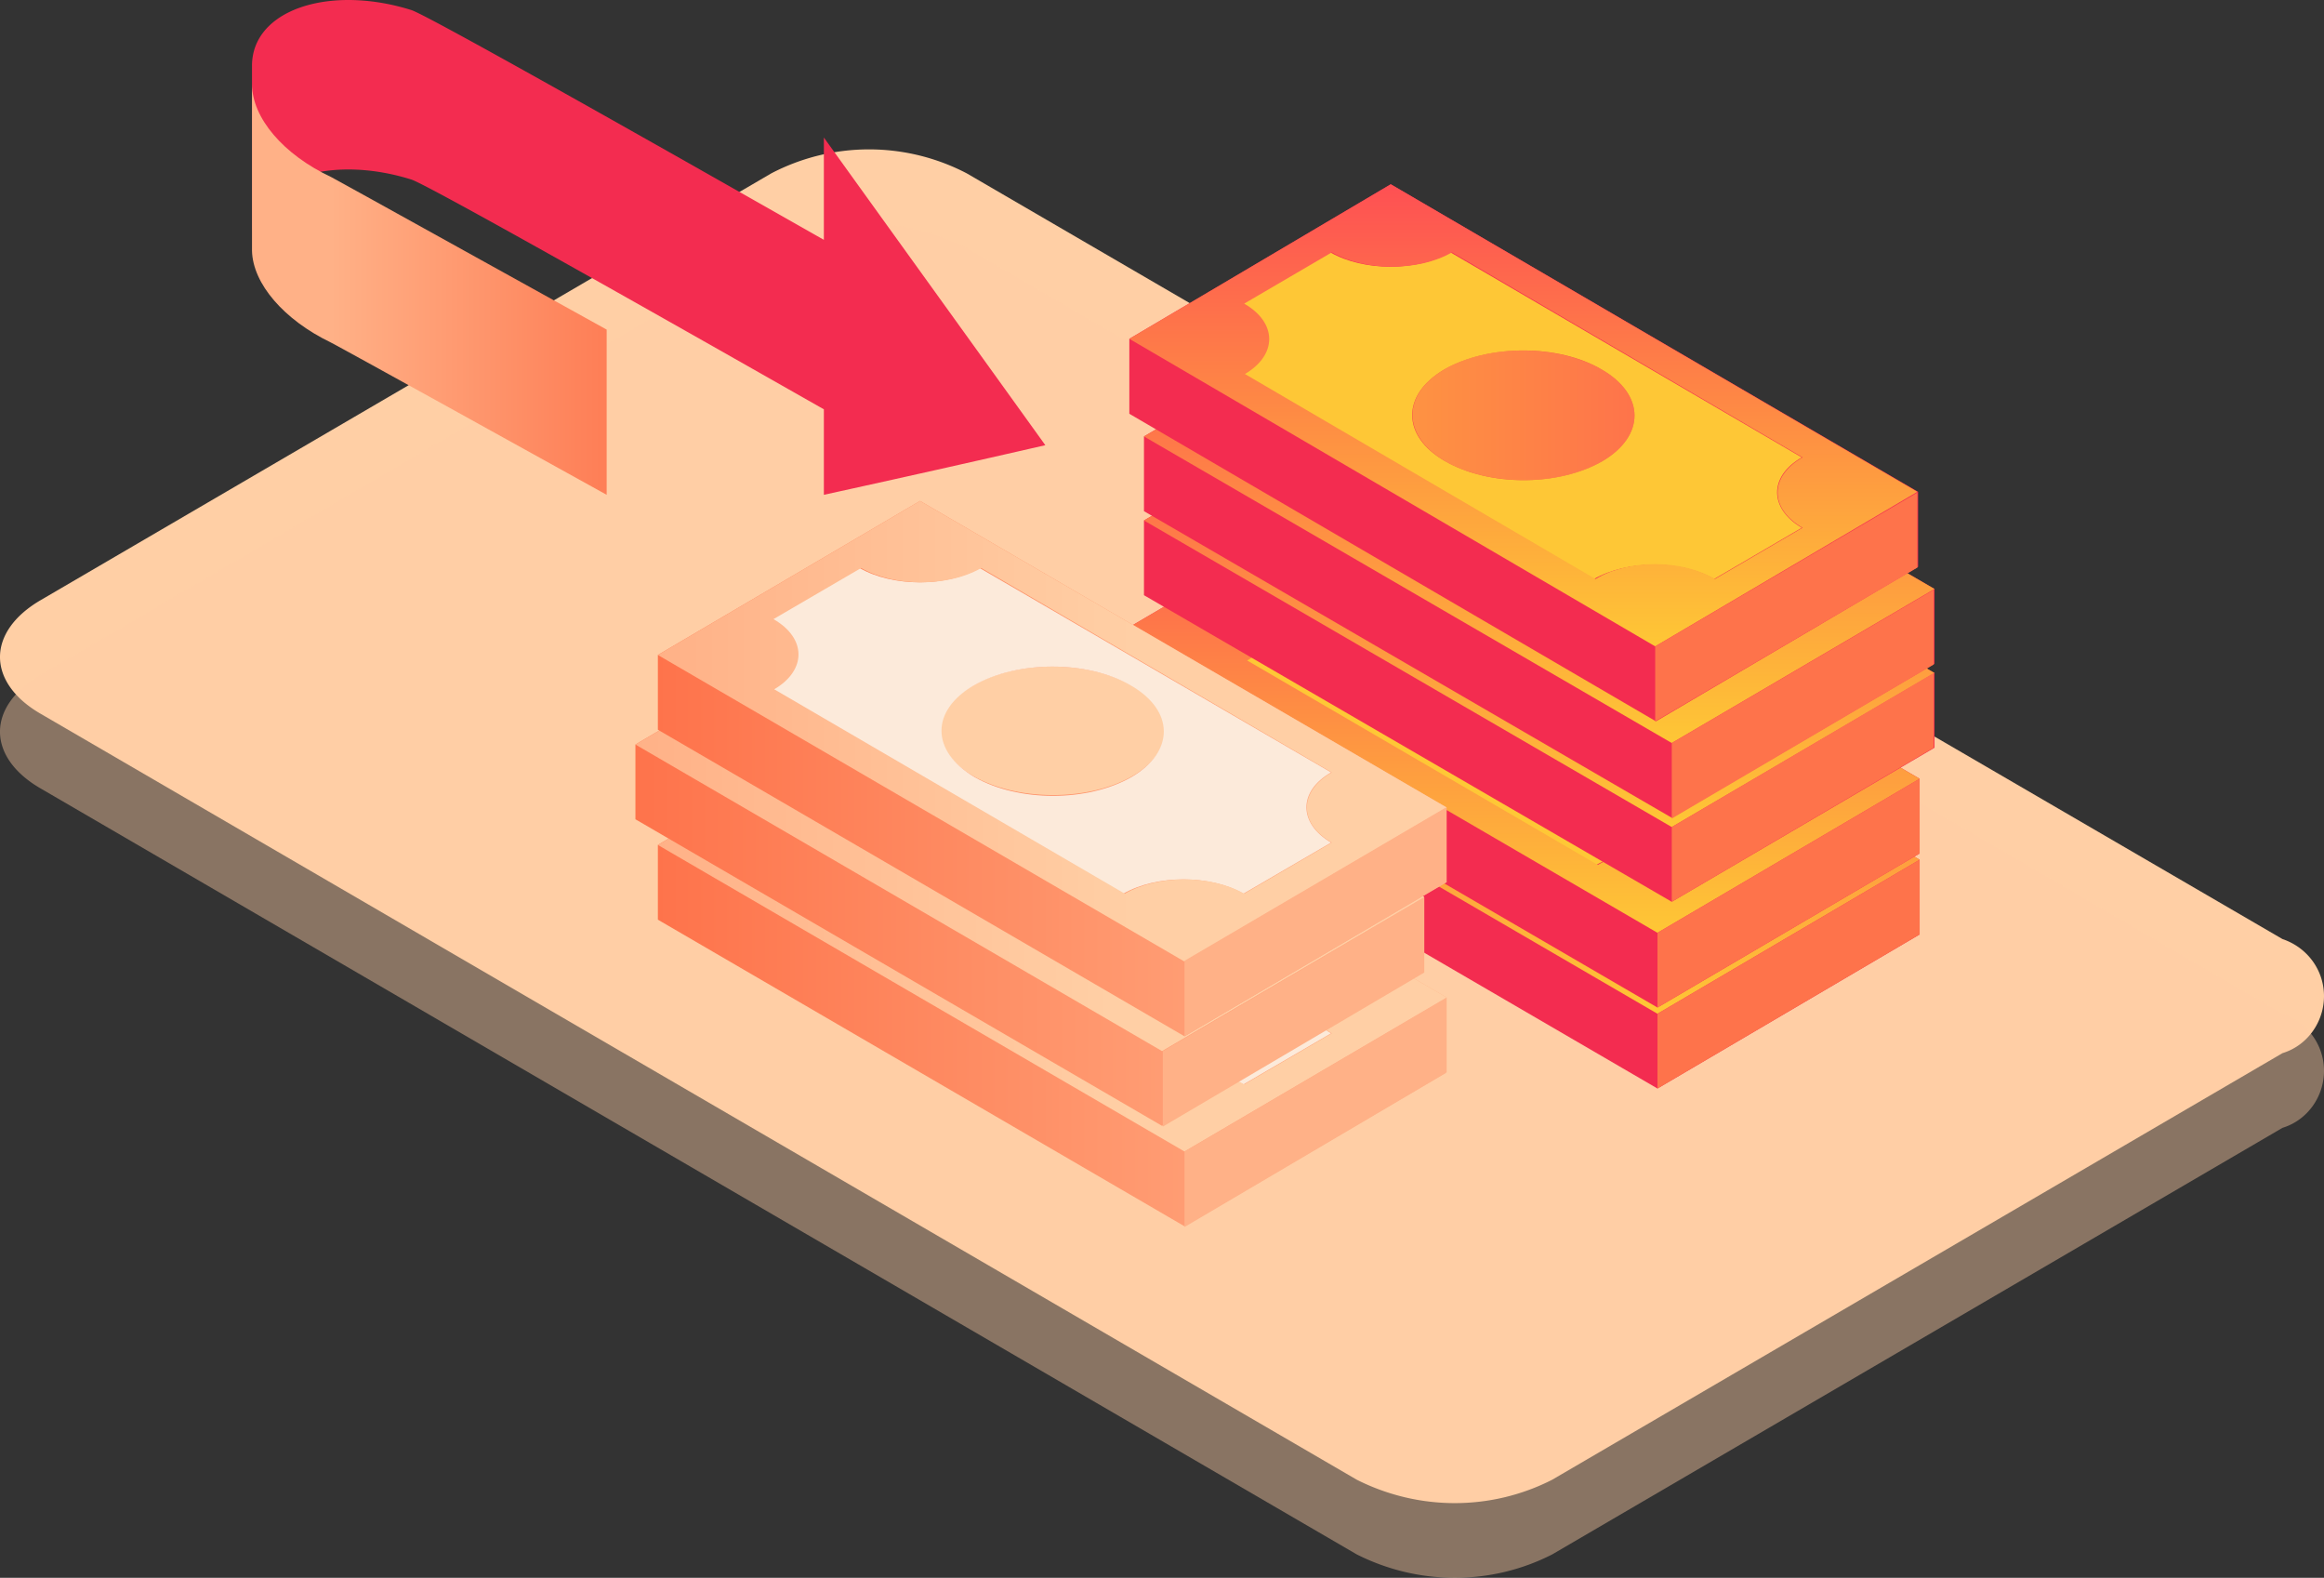 <svg xmlns="http://www.w3.org/2000/svg" width="249" height="169"><rect width="100%" height="100%" fill="#333333" stroke="none"/><defs><linearGradient id="a" x1="-.093%" x2="99.805%" y1="50.015%" y2="50.015%"><stop offset="0%" stop-color="#FE9442"/><stop offset="100%" stop-color="#FE724B"/></linearGradient><linearGradient id="b" x1="50.025%" x2="50.025%" y1="99.94%" y2="-.057%"><stop offset="0%" stop-color="#FEC735"/><stop offset="100%" stop-color="#FE5053"/></linearGradient><linearGradient id="c" x1="-.093%" x2="99.805%" y1="50.047%" y2="50.047%"><stop offset="0%" stop-color="#FE9442"/><stop offset="100%" stop-color="#FE724B"/></linearGradient><linearGradient id="d" x1="50.025%" x2="50.025%" y1="99.949%" y2="-.048%"><stop offset="0%" stop-color="#FEC735"/><stop offset="100%" stop-color="#FE5053"/></linearGradient><linearGradient id="e" x1=".068%" x2="99.966%" y1="50.328%" y2="50.328%"><stop offset="0%" stop-color="#FE9442"/><stop offset="100%" stop-color="#FE724B"/></linearGradient><linearGradient id="f" x1="49.974%" x2="49.974%" y1="99.924%" y2="-.072%"><stop offset="0%" stop-color="#FEC735"/><stop offset="100%" stop-color="#FE5053"/></linearGradient><linearGradient id="g" x1=".068%" x2="99.966%" y1="50.199%" y2="50.199%"><stop offset="0%" stop-color="#FE9442"/><stop offset="100%" stop-color="#FE724B"/></linearGradient><linearGradient id="h" x1="49.974%" x2="49.974%" y1="100.054%" y2=".057%"><stop offset="0%" stop-color="#FEC735"/><stop offset="100%" stop-color="#FE5053"/></linearGradient><linearGradient id="i" x1="-.035%" x2="99.863%" y1="50.111%" y2="50.111%"><stop offset="0%" stop-color="#FE9442"/><stop offset="100%" stop-color="#FE724B"/></linearGradient><linearGradient id="j" x1="49.993%" x2="49.993%" y1="100.029%" y2=".032%"><stop offset="0%" stop-color="#FEC735"/><stop offset="100%" stop-color="#FE5053"/></linearGradient><linearGradient id="k" x1="99.855%" x2="-.031%" y1="49.888%" y2="49.888%"><stop offset="1.642%" stop-color="#FE7F57"/><stop offset="77.75%" stop-color="#FFB187"/></linearGradient><linearGradient id="l" x1="-.044%" x2="99.989%" y1="50.071%" y2="50.071%"><stop offset="0%" stop-color="#FE734B"/><stop offset="100%" stop-color="#FFB187"/></linearGradient><linearGradient id="m" x1=".004%" x2="99.989%" y1="50.061%" y2="50.061%"><stop offset="0%" stop-color="#FFB187"/><stop offset="60.28%" stop-color="#FFCFA5"/></linearGradient><linearGradient id="n" x1=".003%" x2="100.036%" y1="50.082%" y2="50.082%"><stop offset="0%" stop-color="#FE734B"/><stop offset="100%" stop-color="#FFB187"/></linearGradient><linearGradient id="o" x1=".05%" x2="100.036%" y1="50.075%" y2="50.075%"><stop offset="0%" stop-color="#FFB187"/><stop offset="60.28%" stop-color="#FFCFA5"/></linearGradient><linearGradient id="p" x1="-.044%" x2="99.989%" y1="49.948%" y2="49.948%"><stop offset="0%" stop-color="#FE734B"/><stop offset="100%" stop-color="#FFB187"/></linearGradient><linearGradient id="q" x1=".004%" x2="99.989%" y1="49.918%" y2="49.918%"><stop offset="0%" stop-color="#FFB187"/><stop offset="60.28%" stop-color="#FFCFA5"/></linearGradient></defs><g fill="none"><path fill="#FFCFA5" d="M244.554 100.585c2.668.896 4.446 3.34 4.446 6.109s-1.778 5.294-4.446 6.108l-78.247 45.693c-6.548 3.34-14.308 3.34-20.937 0L4.395 76.476c-5.82-3.34-5.9-8.796 0-12.217l78.248-45.693a22.638 22.638 0 0 1 20.936 0l140.975 82.019z"/><path fill="#FFCFA5" d="M244.554 108.585c2.668.896 4.446 3.34 4.446 6.109s-1.778 5.294-4.446 6.108l-78.247 45.693c-6.548 3.34-14.308 3.34-20.937 0L4.395 84.476c-5.82-3.34-5.9-8.796 0-12.217l78.248-45.693a22.638 22.638 0 0 1 20.936 0l140.975 82.019z" opacity=".423"/><path fill="#F32C50" d="M149.252 59.245l-28.09 16.501v8.006l56.424 32.84 28.09-16.502v-8.005"/><path fill="url(#a)" d="M50.838 20.014c4.695 2.696 4.695 7.107.081 9.803-4.614 2.696-12.143 2.696-16.838 0-4.614-2.696-4.695-7.107-.081-9.803 4.614-2.777 12.143-2.777 16.838 0z" transform="translate(121 59)"/><path fill="#FEC736" d="M193.29 88.327c-3.561 2.042-3.48 5.473 0 7.515l-9.39 5.473c-3.562-2.042-9.31-2.042-12.871 0l-37.481-21.892c3.562-2.043 3.48-5.474-.081-7.516l9.39-5.473c3.562 2.042 9.31 2.042 12.872 0l37.561 21.893zm-38.209.49c4.695 2.696 12.143 2.696 16.838 0 4.614-2.696 4.614-7.107-.08-9.803-4.615-2.696-12.144-2.696-16.839 0-4.614 2.696-4.614 7.107.081 9.803z"/><path fill="url(#b)" d="M28.252.245l56.424 32.84-28.09 16.5L.162 16.747l28.09-16.5zm34.729 42.07l9.39-5.473c-3.561-2.042-3.561-5.473 0-7.515L34.81 7.434c-3.562 2.042-9.31 2.042-12.872 0l-9.39 5.473c3.562 2.042 3.562 5.473.08 7.516L50.19 42.315c3.481-2.042 9.229-2.042 12.791 0z" transform="translate(121 59)"/><path fill="#FE734B" d="M177.586 108.586v8.006l28.09-16.502v-8.005z"/><path fill="#F32C50" d="M149.252 50.572l-28.09 16.501v8.006l56.424 32.84 28.09-16.502V83.41"/><path fill="url(#c)" d="M50.838 20.34c4.695 2.697 4.695 7.108.081 9.804-4.614 2.695-12.143 2.695-16.838 0-4.614-2.696-4.695-7.107-.081-9.803 4.614-2.778 12.143-2.778 16.838 0z" transform="translate(121 50)"/><path fill="#FEC736" d="M193.29 79.654c-3.561 2.042-3.48 5.473 0 7.515l-9.39 5.473c-3.562-2.042-9.31-2.042-12.871 0L133.467 70.75c3.562-2.042 3.48-5.473-.081-7.515l9.39-5.473c3.562 2.042 9.31 2.042 12.872 0l37.642 21.893zm-38.209.49c4.695 2.695 12.143 2.695 16.838 0 4.614-2.696 4.614-7.107-.08-9.803-4.615-2.696-12.144-2.696-16.839 0-4.614 2.696-4.614 7.107.081 9.803z"/><path fill="url(#d)" d="M28.252.572l56.424 32.84-28.09 16.5L.162 17.074 28.252.572zm34.729 42.07l9.39-5.473c-3.561-2.042-3.561-5.473 0-7.515L34.81 7.76c-3.562 2.042-9.31 2.042-12.872 0l-9.39 5.473c3.562 2.042 3.562 5.473.08 7.515L50.19 42.642c3.481-2.042 9.229-2.042 12.791 0z" transform="translate(121 50)"/><path fill="#FE734B" d="M177.586 99.913v8.005l28.09-16.501V83.41z"/><path fill="#F32C50" d="M150.72 39.245l-28.152 16.501v8.006l56.549 32.84L207.27 80.09v-8.005"/><path fill="url(#e)" d="M51.275 19.932c4.706 2.696 4.706 7.107.082 9.803-4.625 2.696-12.17 2.696-16.876 0-4.624-2.696-4.706-7.107-.081-9.803 4.706-2.695 12.25-2.695 16.875 0z" transform="translate(122 39)"/><path fill="#FEC736" d="M194.857 68.327c-3.57 2.042-3.49 5.473 0 7.515l-9.412 5.473c-3.57-2.042-9.33-2.042-12.9 0l-37.564-21.892c3.57-2.043 3.489-5.474-.081-7.516l9.411-5.473c3.57 2.042 9.33 2.042 12.9 0l37.646 21.893zm-38.376.49c4.706 2.696 12.17 2.696 16.876 0 4.624-2.696 4.624-7.107-.082-9.803-4.624-2.696-12.17-2.696-16.875 0-4.625 2.696-4.543 7.025.081 9.803z"/><path fill="url(#f)" d="M28.72.245l56.55 32.84-28.153 16.5L.567 16.747 28.722.246zm34.806 42.07l9.412-5.473c-3.57-2.042-3.57-5.473 0-7.515L35.292 7.434c-3.57 2.042-9.33 2.042-12.9 0l-9.41 5.473c3.569 2.042 3.569 5.473.08 7.516l37.646 21.892c3.488-2.042 9.249-2.042 12.818 0z" transform="translate(122 39)"/><path fill="#FE734B" d="M179.117 88.586v8.006l28.072-16.502v-8.005z"/><path fill="#F32C50" d="M150.72 30.245l-28.152 16.501v8.006l56.549 32.84L207.27 71.09v-8.005"/><path fill="url(#g)" d="M51.275 20.014c4.706 2.696 4.706 7.107.082 9.803-4.625 2.696-12.17 2.696-16.876 0-4.624-2.696-4.706-7.107-.081-9.803 4.706-2.696 12.25-2.696 16.875 0z" transform="translate(122 30)"/><path fill="#FEC736" d="M194.857 59.408c-3.57 2.043-3.49 5.474 0 7.516l-9.412 5.473c-3.57-2.042-9.33-2.042-12.9 0l-37.564-21.893c3.57-2.042 3.489-5.473-.081-7.515l9.411-5.474c3.57 2.043 9.33 2.043 12.9 0l37.646 21.893zm-38.376.409c4.706 2.696 12.17 2.696 16.876 0 4.624-2.696 4.624-7.107-.082-9.803-4.624-2.696-12.17-2.696-16.875 0-4.625 2.696-4.543 7.107.081 9.803z"/><path fill="url(#h)" d="M28.72.245l56.55 32.84-28.153 16.5L.567 16.747 28.722.246zm34.806 42.152l9.412-5.473c-3.57-2.042-3.57-5.473 0-7.516L35.292 7.515c-3.57 2.043-9.33 2.043-12.9 0l-9.41 5.474c3.569 2.042 3.569 5.473.08 7.515l37.646 21.893c3.488-2.042 9.249-2.042 12.818 0z" transform="translate(122 30)"/><path fill="#FE734B" d="M179.117 79.586v8.087l28.072-16.501v-8.006z"/><path fill="#F32C50" d="M149.01 19.738L121 36.29v8.03l56.424 32.943 28.09-16.553v-8.03"/><path fill="url(#i)" d="M50.595 20.568c4.695 2.704 4.695 7.13.081 9.833-4.614 2.705-12.143 2.705-16.838 0-4.614-2.704-4.695-7.129-.08-9.833 4.613-2.704 12.142-2.704 16.837 0z" transform="translate(121 19)"/><path fill="#FEC736" d="M193.048 48.992c-3.562 2.048-3.481 5.49 0 7.539l-9.39 5.49c-3.563-2.049-9.31-2.049-12.872 0L133.224 40.06c3.562-2.049 3.48-5.49-.081-7.54l9.39-5.49c3.562 2.05 9.31 2.05 12.872 0l37.643 21.962zm-38.21.41c4.695 2.704 12.143 2.704 16.838 0 4.614-2.705 4.614-7.13-.08-9.834-4.615-2.704-12.144-2.704-16.839 0-4.614 2.704-4.614 7.13.081 9.833z"/><path fill="url(#j)" d="M28.01.738l56.423 32.941-28.09 16.553L0 17.29 28.01.738zM62.738 43.02l9.39-5.49c-3.561-2.05-3.561-5.49 0-7.54L34.568 8.032c-3.562 2.048-9.31 2.048-12.872 0l-9.39 5.49c3.562 2.048 3.562 5.49.08 7.539l37.563 21.96c3.48-2.13 9.228-2.13 12.79 0z" transform="translate(121 19)"/><path fill="#FE734B" d="M177.343 69.232v8.03l28.09-16.47v-8.03z"/><path fill="#F32C50" d="M112 47.685c-7.882-10.957-15.846-21.997-23.728-32.954v10.957c-7.07-4.006-42.257-24.04-44.207-24.613-7.801-2.453-15.358-.572-16.821 4.252A6.143 6.143 0 0 0 27 6.963v18.153c0-.572.081-1.063.244-1.635 1.463-4.825 9.02-6.706 16.821-4.252 1.95.572 37.137 20.606 44.207 24.613V53A2470.093 2470.093 0 0 0 112 47.685z"/><path fill="url(#k)" d="M27 9c0 3.62 3.35 7.561 8.499 9.974.163.08.327.161 29.501 16.33V53C35.826 36.832 35.58 36.751 35.417 36.67c-4.985-2.412-8.335-6.273-8.417-9.813V9z"/><g transform="translate(70 74)"><path fill="url(#l)" d="M28.576 0L.486 16.501v8.006l56.424 32.84L85 40.844V32.84"/><ellipse cx="42.711" cy="24.697" fill="#FFCFA5" rx="6.881" ry="12.008" transform="rotate(-89.838 42.71 24.697)"/><path fill="#FCEADA" d="M72.614 29.163c-3.562 2.043-3.48 5.474 0 7.516l-9.39 5.473c-3.562-2.042-9.31-2.042-12.872 0L12.79 20.26c3.562-2.042 3.481-5.473-.08-7.515L22.1 7.27c3.562 2.043 9.31 2.043 12.871 0l37.643 21.893zm-38.21.409c4.696 2.696 12.144 2.696 16.839 0 4.614-2.696 4.614-7.107-.081-9.803-4.614-2.696-12.143-2.696-16.838 0-4.614 2.696-4.614 7.107.08 9.803z"/><path fill="url(#m)" d="M28.576 0L85 32.84l-28.09 16.5L.486 16.502 28.576 0zm34.729 42.152l9.39-5.473c-3.562-2.042-3.562-5.473 0-7.516L35.133 7.27c-3.562 2.043-9.31 2.043-12.871 0l-9.39 5.474c3.561 2.042 3.561 5.473.08 7.515l37.562 21.893c3.481-2.042 9.229-2.042 12.79 0z"/><path fill="#FFB187" d="M56.91 49.34v8.088l28.009-16.501V32.92z"/></g><g transform="translate(68 63)"><path fill="url(#n)" d="M28.171.245L.081 16.746v8.006l56.424 32.84 28.09-16.502v-8.005"/><ellipse cx="42.338" cy="24.989" fill="#FFCFA5" rx="6.881" ry="12.008" transform="rotate(-89.838 42.338 24.989)"/><path fill="#FCEADA" d="M72.29 29.408c-3.561 2.043-3.48 5.474 0 7.516l-9.39 5.473c-3.562-2.042-9.31-2.042-12.871 0L12.467 20.504c3.562-2.042 3.48-5.473-.081-7.515l9.39-5.474c3.562 2.043 9.31 2.043 12.872 0L72.29 29.408zm-38.29.49c4.695 2.696 12.143 2.696 16.838 0 4.614-2.695 4.614-7.106-.08-9.802-4.615-2.696-12.144-2.696-16.839 0-4.614 2.696-4.614 7.025.081 9.803z"/><path fill="url(#o)" d="M28.171.245l56.424 32.84-28.09 16.5L.08 16.747 28.17.247zM62.9 42.397l9.39-5.473c-3.561-2.042-3.561-5.473 0-7.516L34.73 7.515c-3.562 2.043-9.31 2.043-12.872 0l-9.39 5.474c3.562 2.042 3.562 5.473.08 7.515L50.11 42.397c3.48-2.042 9.228-2.042 12.79 0z"/><path fill="#FFB187" d="M56.586 49.586v8.087l28.01-16.501v-8.006z"/></g><g transform="translate(70 53)"><path fill="url(#p)" d="M28.576.654l-28.09 16.5v8.007L56.91 58 85 41.499v-8.006"/><ellipse cx="42.78" cy="25.28" fill="#FFCFA5" rx="6.881" ry="12.008" transform="rotate(-89.838 42.78 25.28)"/><path fill="#FCEADA" d="M72.614 29.735c-3.562 2.042-3.48 5.473 0 7.516l-9.39 5.473c-3.562-2.042-9.31-2.042-12.872 0L12.79 20.83c3.562-2.042 3.481-5.473-.08-7.516l9.39-5.473c3.562 2.043 9.31 2.043 12.871 0l37.643 21.893zm-38.21.49c4.696 2.696 12.144 2.696 16.839 0 4.614-2.695 4.614-7.107-.081-9.802-4.614-2.696-12.143-2.696-16.838 0-4.614 2.695-4.614 7.025.08 9.802z"/><path fill="url(#q)" d="M28.576.654L85 33.493 56.91 49.994.486 17.154l28.09-16.5zm34.729 42.07l9.39-5.473c-3.562-2.043-3.562-5.474 0-7.516L35.133 7.842c-3.562 2.043-9.31 2.043-12.871 0l-9.39 5.473c3.561 2.043 3.561 5.474.08 7.516l37.562 21.893c3.481-2.042 9.229-2.042 12.79 0z"/><path fill="#FFB187" d="M56.91 49.913V58l28.009-16.501v-8.006z"/></g></g></svg>